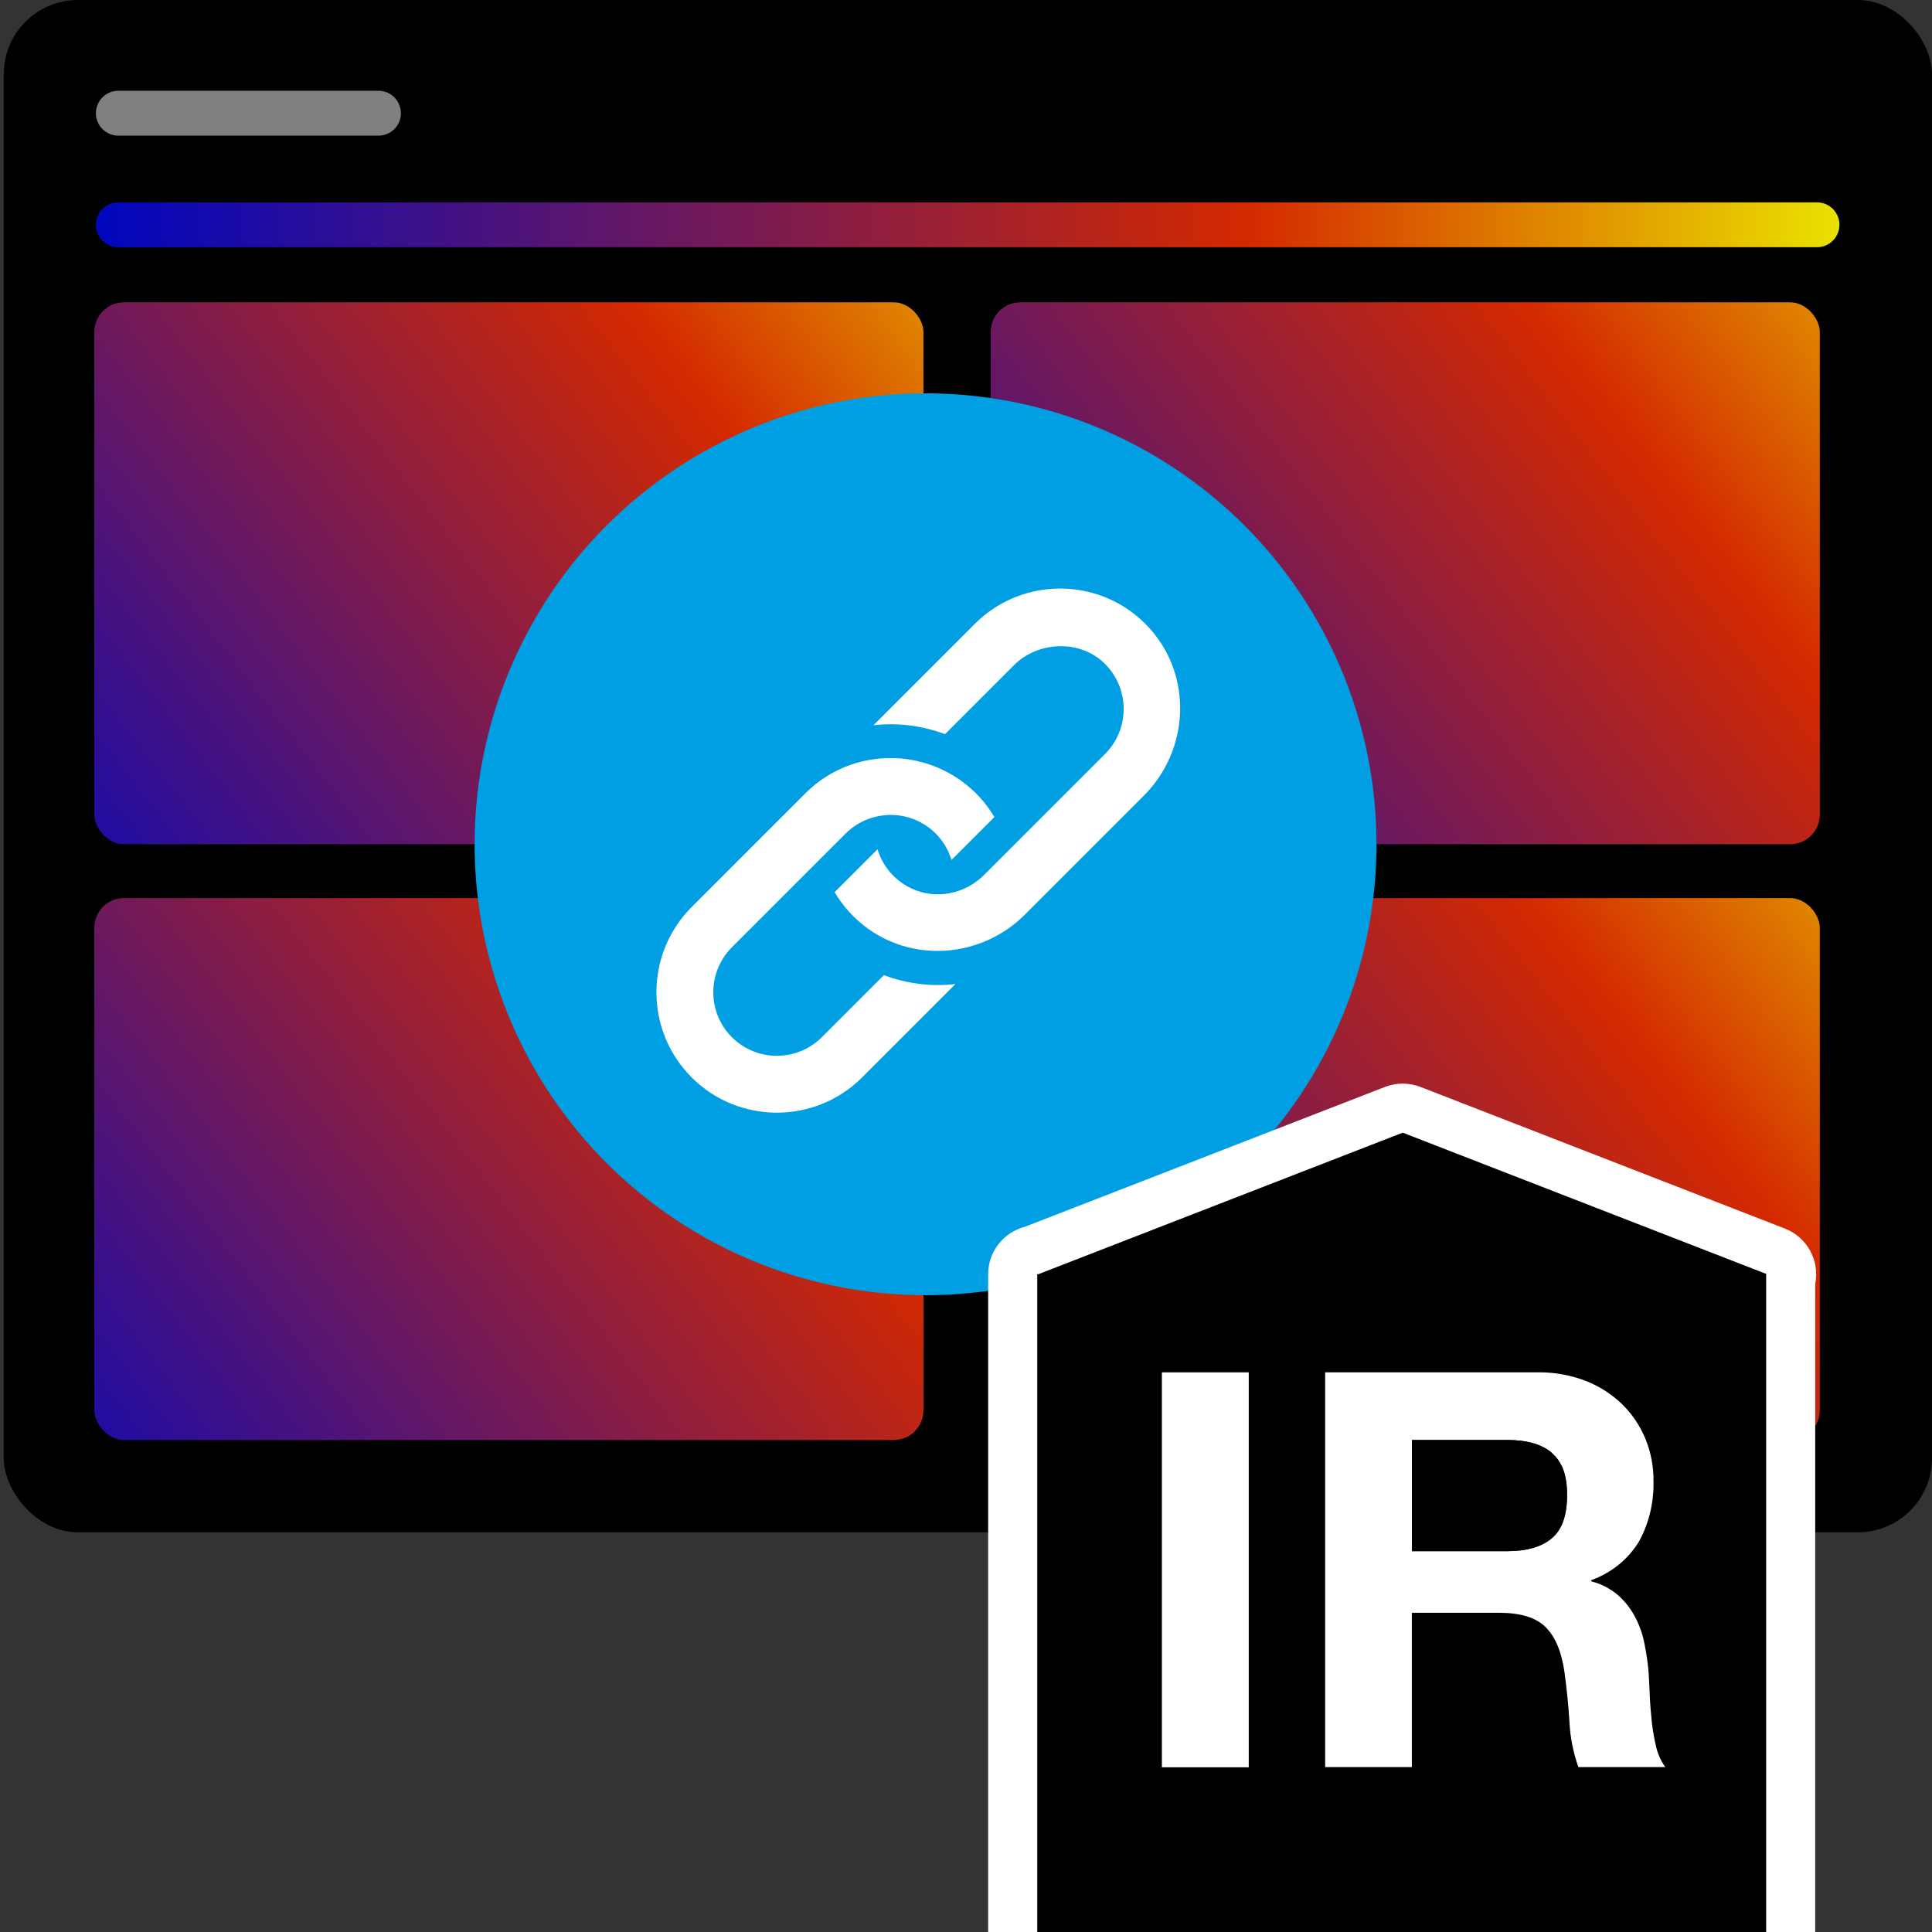 <svg id="Vrstva_1" xmlns="http://www.w3.org/2000/svg" xmlns:xlink="http://www.w3.org/1999/xlink" viewBox="0 0 512 512">
  <rect x="0" y="0" width="512" height="512" fill="#333333" stroke="none"/>
  <defs>
    <linearGradient id="Nepojmenovaný_přechod_12" data-name="Nepojmenovaný přechod 12" x1="284.42" y1="36.32" x2="4.77" y2="252.5" gradientUnits="userSpaceOnUse">
      <stop offset="0" stop-color="#eae200"/>
      <stop offset=".34" stop-color="#d42900"/>
      <stop offset="1" stop-color="#0007bf"/>
    </linearGradient>
    <linearGradient id="Nepojmenovaný_přechod_12-2" data-name="Nepojmenovaný přechod 12" x1="521.96" y1="36.32" x2="242.31" y2="252.5" xlink:href="#Nepojmenovaný_přechod_12"/>
    <linearGradient id="Nepojmenovaný_přechod_12-3" data-name="Nepojmenovaný přechod 12" y1="194.19" x2="4.77" y2="410.37" xlink:href="#Nepojmenovaný_přechod_12"/>
    <linearGradient id="Nepojmenovaný_přechod_12-4" data-name="Nepojmenovaný přechod 12" x1="521.96" y1="194.19" x2="242.31" y2="410.37" xlink:href="#Nepojmenovaný_přechod_12"/>
    <linearGradient id="Nepojmenovaný_přechod_13" data-name="Nepojmenovaný přechod 13" x1="25.41" y1="59.57" x2="487.46" y2="59.57" gradientUnits="userSpaceOnUse">
      <stop offset="0" stop-color="#0007bf"/>
      <stop offset=".66" stop-color="#d42900"/>
      <stop offset="1" stop-color="#eae200"/>
    </linearGradient>
  </defs>
  <rect x="1" width="511" height="406.08" rx="19.65" ry="19.65"/>
  <rect x="25" y="80.12" width="219.72" height="143.62" rx="7.86" ry="7.86" fill="url(#Nepojmenovaný_přechod_12)"/>
  <rect x="262.54" y="80.12" width="219.72" height="143.62" rx="7.86" ry="7.86" fill="url(#Nepojmenovaný_přechod_12-2)"/>
  <rect x="25" y="238" width="219.72" height="143.62" rx="7.86" ry="7.86" fill="url(#Nepojmenovaný_přechod_12-3)"/>
  <rect x="262.54" y="238" width="219.72" height="143.62" rx="7.86" ry="7.86" fill="url(#Nepojmenovaný_přechod_12-4)"/>
  <line x1="31.36" y1="30" x2="100.3" y2="30" fill="none" stroke="#818080" stroke-linecap="round" stroke-miterlimit="10" stroke-width="11.89"/>
  <line x1="31.36" y1="59.57" x2="481.52" y2="59.57" fill="none" stroke="url(#Nepojmenovaný_přechod_13)" stroke-linecap="round" stroke-miterlimit="10" stroke-width="11.89"/>
  <g>
    <circle cx="245.28" cy="223.74" r="119.5" fill="#009fe3"/>
    <g>
      <path d="M271.58,242.4l31.57-31.57c12.05-12.05,12.96-31.55,1.59-44.23-12.31-13.73-33.51-14.16-46.38-1.29l-26.89,26.89c6.38-.73,12.86.06,18.97,2.36l18.34-18.34c6.08-6.08,16.61-6.73,23.13-1.13,7.5,6.46,7.82,17.84.95,24.71l-32.06,32.06c-5.1,5.1-12.89,6.67-19.38,3.53-4.46-2.15-7.55-5.95-8.87-10.33,0,0,0,0,0,0l-11.37,11.37c1.99,3.37,4.59,6.35,7.7,8.81,12.77,10.11,31.2,8.66,42.72-2.85Z" fill="#fff"/>
      <path d="M234.78,216c.05,0,.12,0,.19,0,.22-.01.46-.03.7-.03.26,0,.52,0,.78,0,.2,0,.39.02.58.03.35.02.71.05,1.06.09.22.03.44.06.66.09.31.05.6.11.9.17.27.06.54.12.8.19.21.06.41.11.62.18.35.11.69.23,1.03.36.15.06.28.11.41.16.39.16.78.34,1.17.54.09.05.21.11.32.16.43.23.82.46,1.19.7l.26.17c.42.28.8.57,1.17.86l.14.12c.45.37.83.72,1.19,1.08,1.98,1.98,3.41,4.4,4.2,7.03l11.37-11.37c-1.36-2.3-3.01-4.42-4.91-6.32h0c-.35-.35-.71-.69-1.08-1.02l-.39-.34c-.23-.2-.47-.41-.72-.61-.16-.13-.32-.26-.48-.39-.21-.17-.43-.34-.65-.5l-.15-.12c-.13-.1-.25-.19-.38-.28-.1-.07-.21-.14-.31-.22l-.19-.13c-.44-.3-.87-.6-1.32-.87l-.34-.21c-.28-.17-.56-.33-.84-.49l-.24-.13c-2.7-1.49-5.55-2.57-8.52-3.24l-.16-.04c-1.43-.31-2.92-.53-4.4-.64l-.32-.02c-.32-.02-.63-.04-.95-.05h-.36c-.59-.02-1.19-.02-1.79,0h-.32c-.19.02-.4.03-.6.04h-.16c-.2.02-.41.04-.61.05-.23.02-.47.04-.7.07-.24.03-.48.06-.73.09l-.18.02c-.14.02-.29.04-.43.06-.43.06-.85.13-1.27.21l-.45.09c-.31.06-.62.13-.92.2-.16.04-.31.08-.46.11-.35.09-.65.17-.95.25l-.45.13c-.44.13-.87.27-1.3.42-4.55,1.59-8.6,4.13-12.04,7.57l-30.15,30.15c-12.45,12.45-12.45,32.71,0,45.16,12.45,12.45,32.71,12.45,45.16,0l24.75-24.75c-6.38.73-12.86-.06-18.97-2.36l-16.45,16.45c-6.57,6.57-17.26,6.57-23.83,0-6.57-6.57-6.57-17.26,0-23.83l30.15-30.15c2.84-2.84,6.63-4.57,10.66-4.87Z" fill="#fff"/>
    </g>
  </g>
  <g>
    <path d="M481.05,512v-171.78s.02-.09.03-.13c1.15-6.15-2.24-12.25-8.07-14.51l-96.57-37.53c-1.51-.59-3.11-.88-4.71-.88h0c-1.6,0-3.19.29-4.71.88l-95.38,37.05c-5.62,1.44-9.77,6.53-9.77,12.6v174.31h219.17Z" fill="#fff"/>
    <polyline points="371.74 300.17 468.3 337.69 468.05 337.69 468.05 512 274.88 512 274.88 337.69 275.13 337.69 371.74 300.17"/>
    <path d="M351.14,468.3h23.02v-40.9h23.02c5.77,0,9.89,1.26,12.45,3.83,2.57,2.57,4.22,6.54,4.99,12.02.58,4.26,1.02,8.58,1.31,13.18.19,4.05,1.01,8.06,2.36,11.87h-.03l.05.05s-.01-.03-.02-.05h23.03c-1.16-1.65-1.99-3.44-2.42-5.38-.53-2.18-.92-4.41-1.16-6.64-.24-2.42-.44-4.65-.53-6.88s-.19-4.22-.29-5.86c-.19-2.62-.58-5.28-1.11-7.9-.48-2.57-1.36-4.99-2.57-7.27-1.16-2.18-2.71-4.12-4.55-5.72-2.04-1.7-4.46-2.96-7.03-3.59v-.29c5.28-1.89,9.79-5.48,12.7-10.27,2.67-4.89,3.97-10.42,3.83-15.99.05-3.83-.68-7.66-2.13-11.19-1.41-3.44-3.49-6.54-6.15-9.16-2.76-2.67-6.06-4.8-9.64-6.2-3.95-1.51-8.13-2.28-12.31-2.28-.13,0-.25,0-.38,0h-56.4v104.62" fill="#fff"/>
    <polyline points="307.91 468.35 330.93 468.35 330.93 363.69 307.91 363.69 307.91 468.35" fill="#fff"/>
    <g>
      <path d="M411.27,385.05c-2.62-2.28-6.59-3.44-11.92-3.44h-25.15v29.46h25.2c5.28,0,9.21-1.16,11.92-3.49,2.71-2.33,3.97-6.15,3.97-11.44s-1.36-8.77-4.02-11.05v-.05Z"/>
      <path d="M399.35,381.61c5.33,0,9.3,1.16,11.92,3.44v.05c2.67,2.28,4.02,5.77,4.02,11.05s-1.26,9.11-3.97,11.44c-2.71,2.33-6.64,3.49-11.92,3.49h-25.2v-29.46h25.15"/>
    </g>
  </g>
</svg>